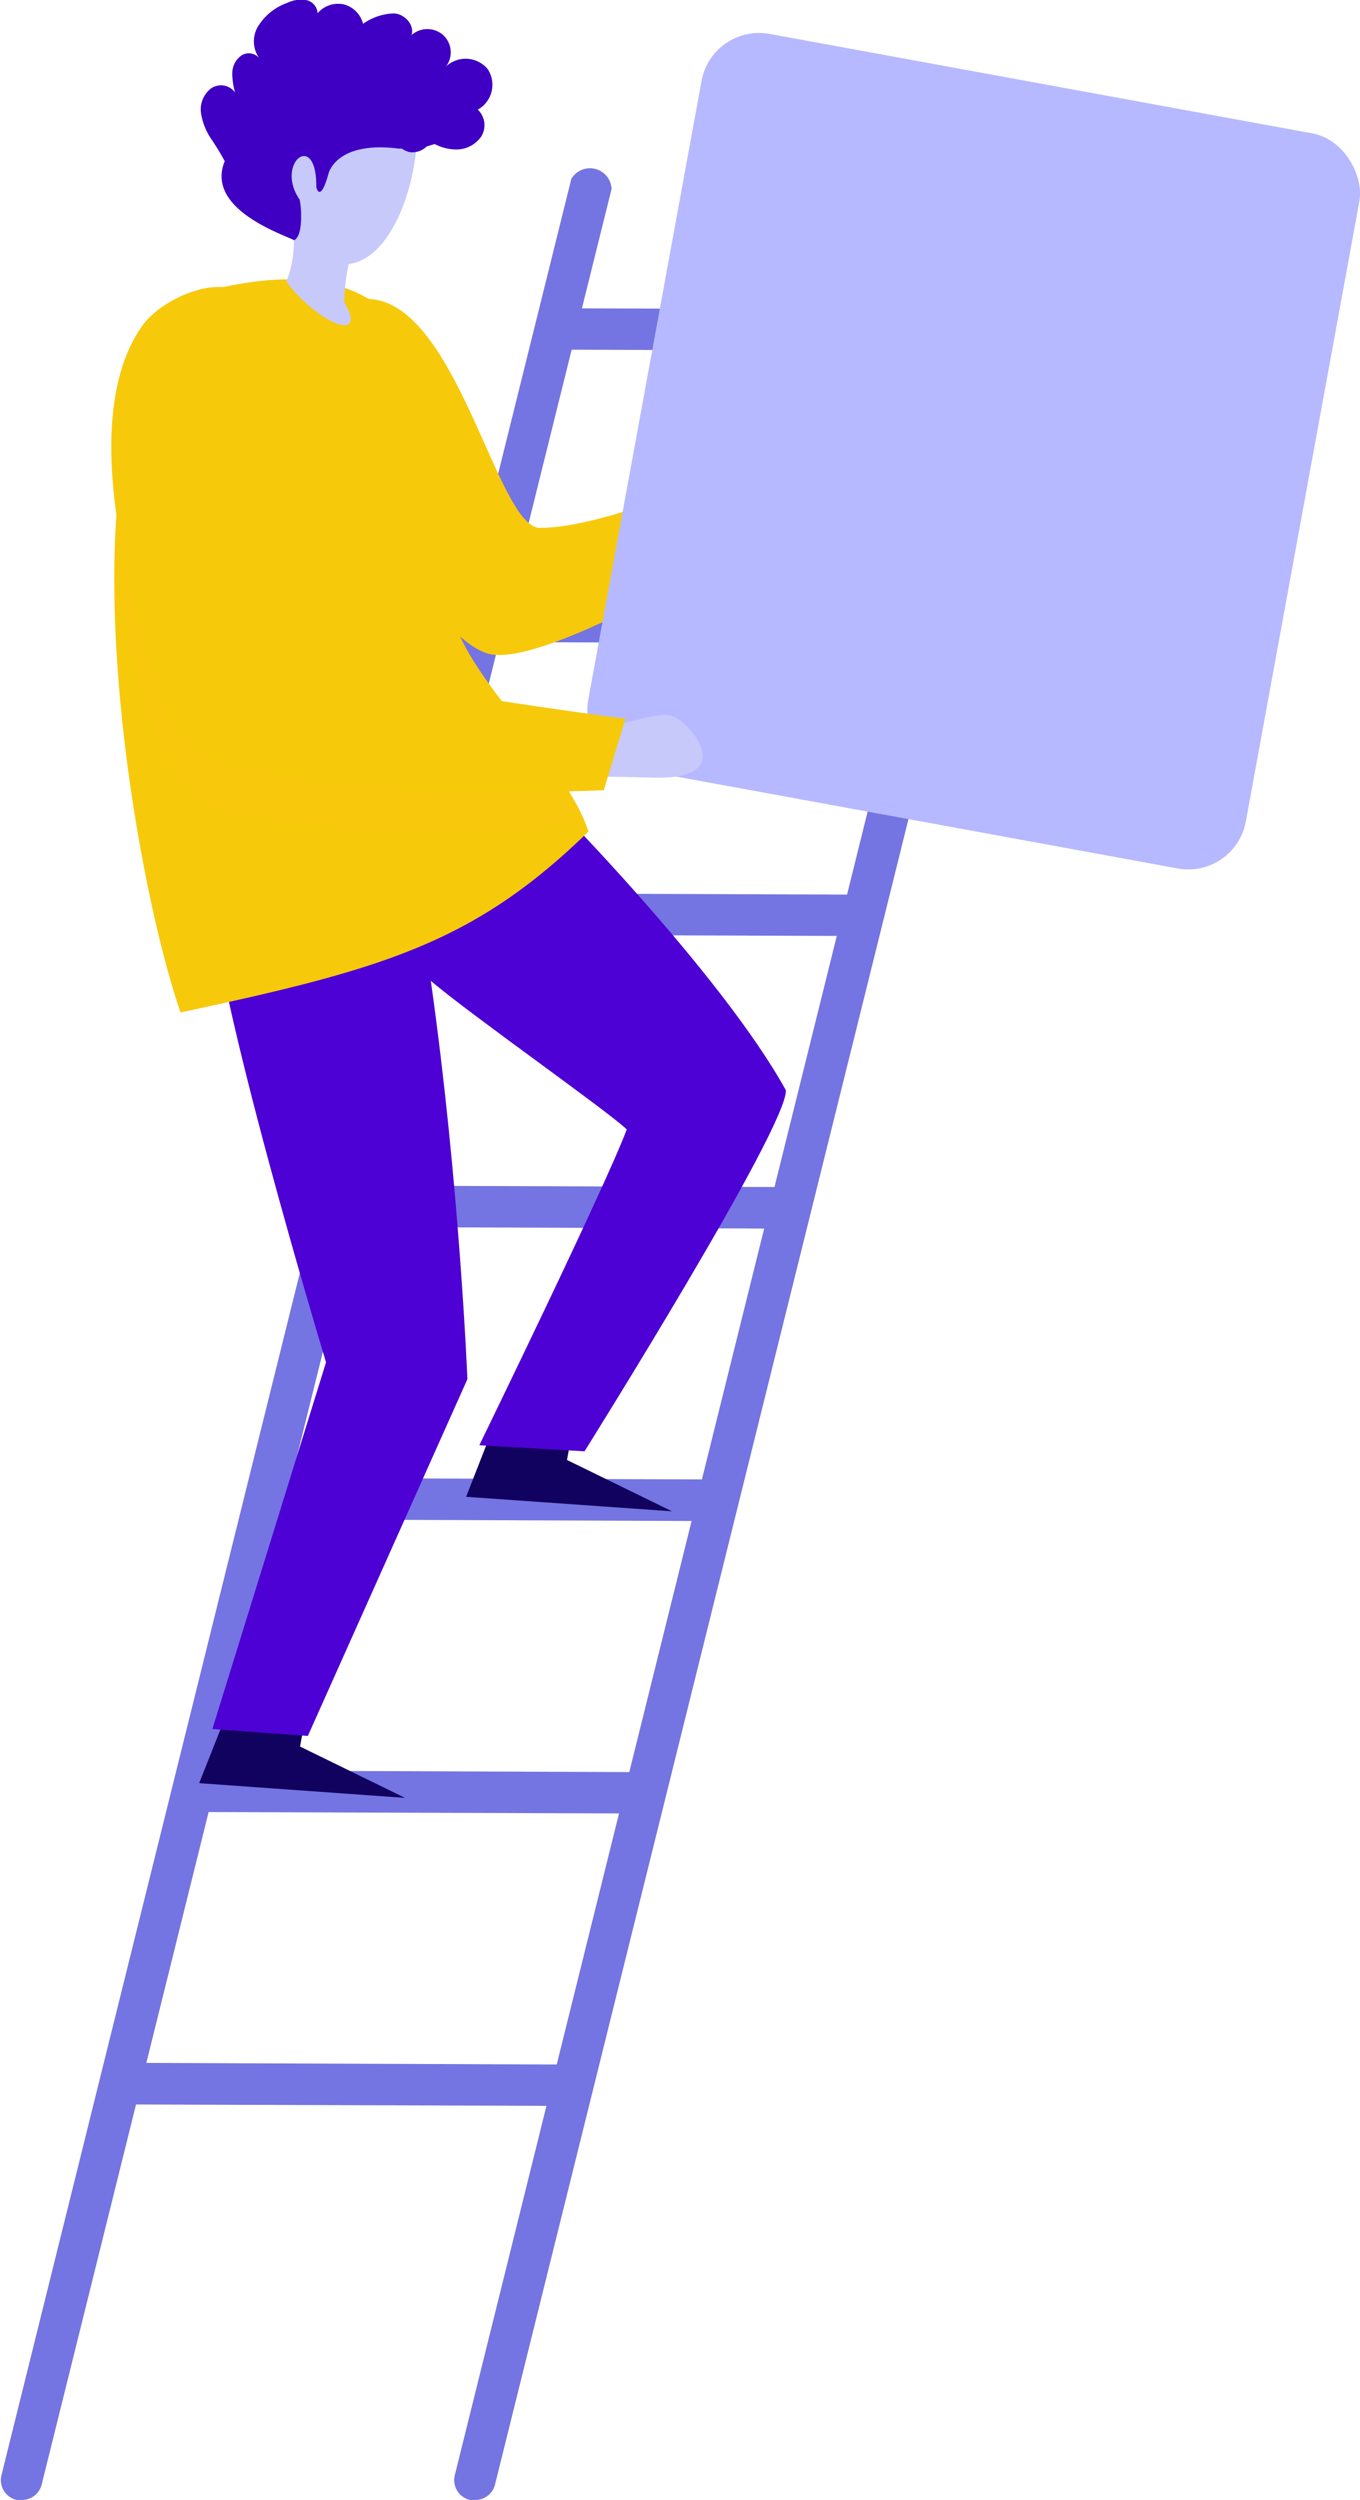 <svg xmlns="http://www.w3.org/2000/svg" viewBox="0 0 62.82 115.41"><defs><style>.cls-1{isolation:isolate;}.cls-2{fill:#7474e2;}.cls-3{fill:#c6c9fa;}.cls-4{fill:#11025f;}.cls-5,.cls-7{fill:#f7c90b;}.cls-6{fill:#4e01d4;}.cls-7{opacity:0.47;mix-blend-mode:multiply;}.cls-8{fill:#b6b9ff;}.cls-9{fill:#3f00c3;}</style></defs><title>Ресурс 4</title><g class="cls-1"><g id="Слой_2" data-name="Слой 2"><g id="OBJECT"><path class="cls-2" d="M1,115.41a.85.85,0,0,1-.23,0,.94.94,0,0,1-.7-1.15l26.32-106a1,1,0,0,1,1.86.46l-26.33,106A.94.94,0,0,1,1,115.41Z"/><path class="cls-2" d="M21.94,115.41a.85.85,0,0,1-.23,0,.94.94,0,0,1-.7-1.15l26.32-106a1,1,0,0,1,1.86.46l-26.33,106A.94.94,0,0,1,21.94,115.41Z"/><path class="cls-2" d="M26.12,97.22,5.27,97.15V95.23l20.84.08Zm3.34-13.5L8.62,83.65V81.73l20.84.08Zm3.34-13.5L12,70.14V68.23l20.84.07Zm3.34-13.5L15.3,56.64V54.73l20.84.07Zm3.35-13.51-20.85-.07V41.23l20.84.07Zm3.34-13.5L22,29.64V27.73l20.85.07Zm3.34-13.5-20.84-.07V14.23l20.84.07Z"/><path class="cls-3" d="M32.24,23.05c1.28-.51,2-1.88,3.31-1.69.73.11.43,2.25-.69,3.41a13.24,13.24,0,0,1-2.34.91Z"/><polygon class="cls-4" points="22.59 66.39 26.43 66.09 26.19 67.4 31.04 69.77 21.53 69.1 22.59 66.39"/><polygon class="cls-4" points="10.27 79.62 14.1 79.31 13.86 80.63 18.71 83 9.2 82.32 10.27 79.62"/><path class="cls-5" d="M33.17,22s-5.33,2.37-8.23,2.37c-2,0-3.84-10.57-8-10.57-.41,2.57.23,4.87-.5,7.38,1.56,4,4,8.38,6.12,9,2.42.65,10.65-4.32,10.65-4.32Z"/><path class="cls-6" d="M23.3,34.85c-4,1.19-9.38,3.42-13.57,3.49,0,.93,0,1.85,0,2.55,0,4.44,5.33,22,5.33,22L9.81,79.82l4.41.32,7.37-16.47s-.36-9-1.69-18.39c1.73,1.49,8.16,6,9.05,6.86-.93,2.52-6.81,14.58-6.81,14.58L27,67s9.4-15,9.3-16.67C33.35,45,25.46,36.88,23.3,34.85Z"/><path class="cls-5" d="M20.84,27.37a1.07,1.07,0,0,1-1.45-1.28c1.26-4,.39-10.13-1.75-11.86-2.31-1.86-5.62-1.43-8.25-.76C2.34,18.26,6,40,8.34,46.74c9.37-2,13.56-3.21,18.84-8.35C26.08,34.88,20.47,30.48,20.84,27.37Z"/><path class="cls-7" d="M18.61,32.69C9.4,33,9.1,25.7,5.39,23.82c.15,1.23,0,7.89,3.08,12.74C9.91,38.8,24.9,38.49,27,38a22.81,22.81,0,0,0-3.2-4.76C22.1,33.14,20.38,32.63,18.61,32.69Z"/><path class="cls-3" d="M13.56,10.75A5.16,5.16,0,0,1,13.23,13C14,14.09,15.49,15.14,16,15s-.1-1-.1-1.07a9.57,9.57,0,0,1,.49-2.79"/><rect class="cls-8" x="29.52" y="3.59" width="30.89" height="34.5" rx="2.7" transform="translate(85.45 49.43) rotate(-169.62)"/><path class="cls-3" d="M19.26,6.12c0,3-1.84,7.68-4.87,5.54a8.14,8.14,0,0,1-3.3-5.57S16.4-1.16,19.26,6.12Z"/><path class="cls-3" d="M27.91,33.42c1.38.09,2.53-.73,3.33-.28S34,36,30.18,35.9s-3.16,0-3.16,0Z"/><path class="cls-5" d="M11.32,13.75c-.91-1.19-3.78-.07-4.75,1.29-3.68,5.19.82,16.83,1.57,18.54,1.64,3.73,19.75,2.9,19.75,2.9l1-3.3s-14-1.8-15.67-3C12.58,29.68,14.56,18,11.32,13.75Z"/><path class="cls-9" d="M22.52,3.18a1.33,1.33,0,0,0-1.92-.11,1.08,1.08,0,0,0-.13-1.45,1.1,1.1,0,0,0-1.46,0c.15-.48-.34-1-.84-1a2.59,2.59,0,0,0-1.4.48,1.24,1.24,0,0,0-.9-.9,1.25,1.25,0,0,0-1.2.41A.66.66,0,0,0,14.13,0a1.51,1.51,0,0,0-.88.14,2.59,2.59,0,0,0-1.28,1,1.34,1.34,0,0,0,0,1.54.63.63,0,0,0-.83-.11,1,1,0,0,0-.41.79,3.13,3.13,0,0,0,.13.91.81.81,0,0,0-1.11-.19,1.23,1.23,0,0,0-.47,1.11,2.92,2.92,0,0,0,.44,1.17,12,12,0,0,1,.66,1.08c-.89,2.18,2.58,3.34,3.21,3.65.47-.24.3-1.81.24-1.89-1.14-1.68.81-3.22.78-.56,0,0,.17.78.56-.61,0,0,.32-1.54,3.25-1.17h.14a1.17,1.17,0,0,0,.34.16.94.94,0,0,0,.81-.26l.37-.11a2.18,2.18,0,0,0,1.06.25,1.39,1.39,0,0,0,1.11-.63,1,1,0,0,0-.18-1.21A1.31,1.31,0,0,0,22.52,3.18Z"/></g></g></g></svg>